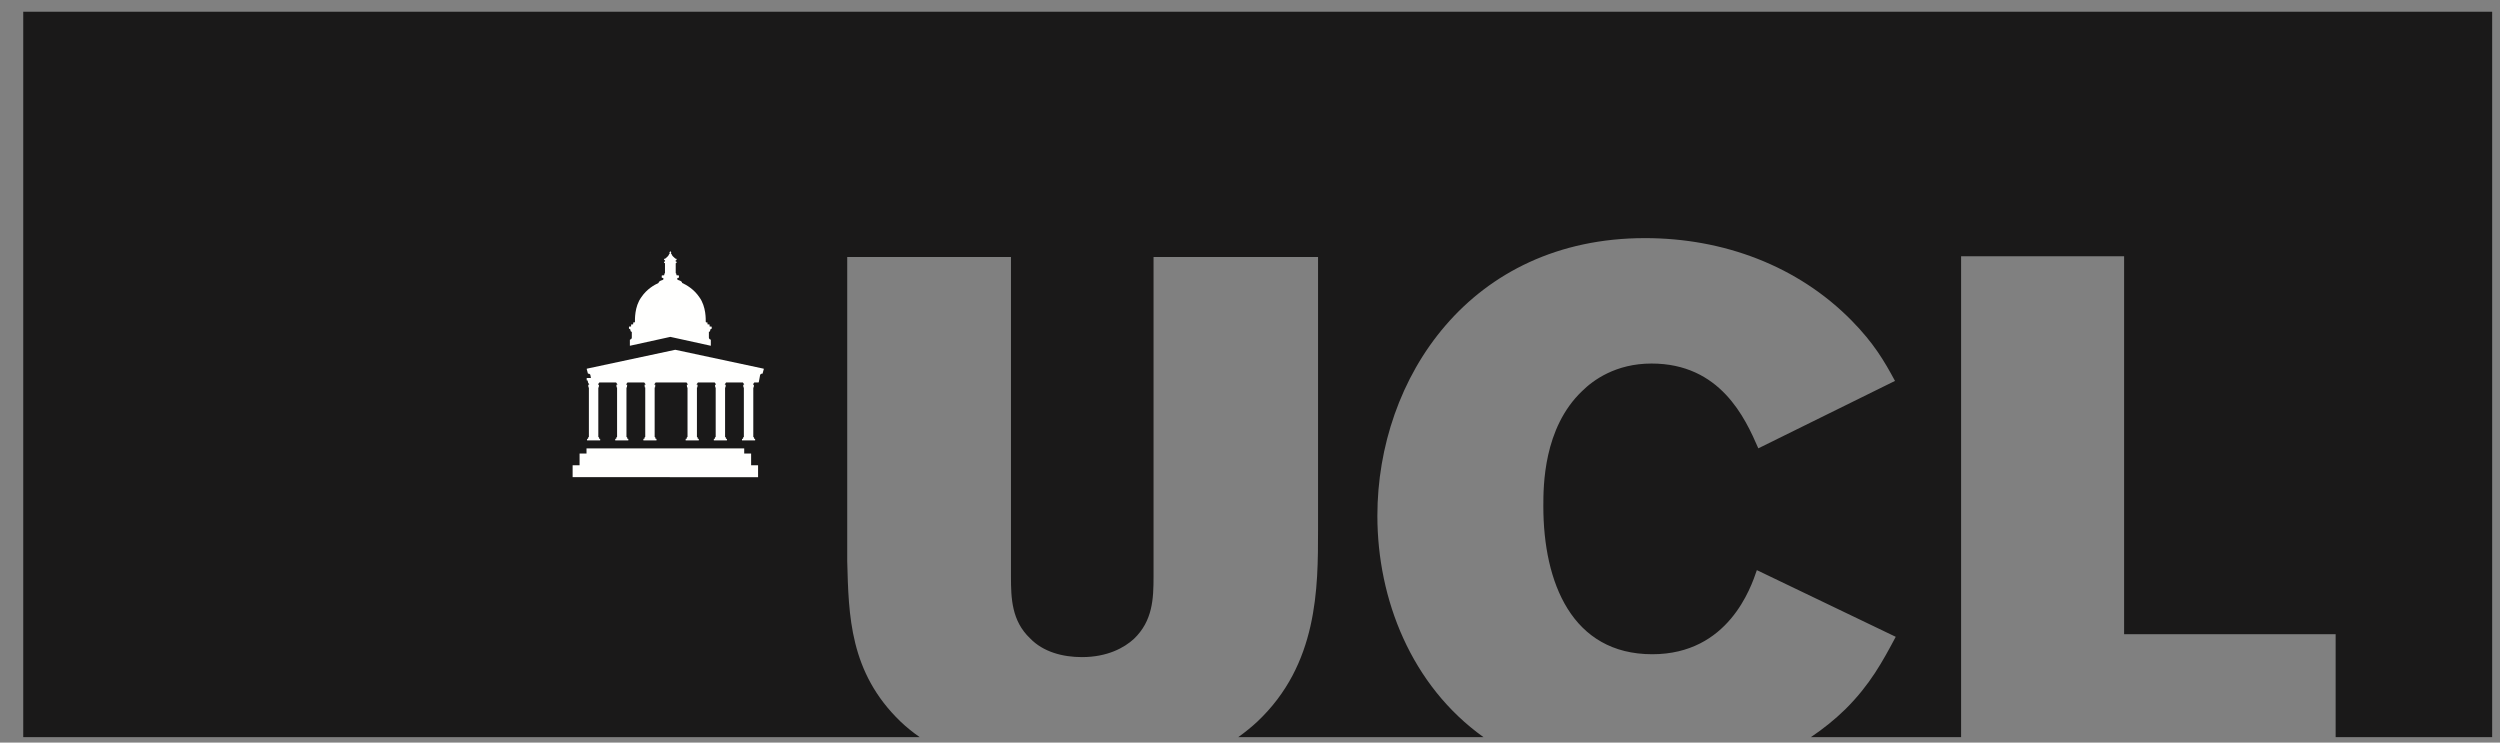 <?xml version="1.0" encoding="UTF-8"?>
<svg width="101px" height="30px" viewBox="0 0 101 30" version="1.1" xmlns="http://www.w3.org/2000/svg" xmlns:xlink="http://www.w3.org/1999/xlink">
    <rect x="0" y="0" width="101" height="30" fill="#808080" stroke="none"/>
    <!-- Generator: Sketch 45.2 (43514) - http://www.bohemiancoding.com/sketch -->
    <title>logo_coop</title>
    <desc>Created with Sketch.</desc>
    <defs></defs>
    <g id="02c-Expertise-Page-Template" stroke="none" stroke-width="1" fill="none" fill-rule="evenodd">
        <g id="Community-Page-Template-v1" transform="translate(-778, -6977)">
            <g id="Client-Logos" transform="translate(0, 6505)">
                <g id="Group-7" transform="translate(120, 171)">
                    <g id="Group-3" transform="translate(0, 88)">
                        <g id="logo-ucl" transform="translate(654, 173)">
                            <g id="black" transform="translate(4.812, 39.875)">
                                <g id="Group-3" fill="#1A1919">
                                    <path d="M0.127,0.598 L0.127,29.905 L36.342,29.905 C36.063,29.708 35.803,29.499 35.571,29.278 C33.503,27.287 33.475,24.974 33.416,22.806 L33.416,10.507 L40.031,10.507 L40.031,23.422 C40.031,24.301 40.062,25.208 40.8,25.911 C41.331,26.467 42.129,26.672 42.897,26.672 C43.93,26.672 44.61,26.291 44.994,25.94 C45.762,25.208 45.791,24.301 45.791,23.422 L45.791,10.507 L52.437,10.507 L52.437,21.518 C52.437,23.889 52.437,26.965 49.985,29.278 C49.751,29.497 49.492,29.705 49.214,29.905 L59.121,29.905 C56.205,27.821 54.834,24.339 54.834,20.961 C54.834,15.397 58.586,9.745 65.645,9.745 C68.805,9.745 71.817,10.858 74.003,13.085 C74.89,13.992 75.304,14.695 75.746,15.514 L70.224,18.238 C69.691,17.008 68.687,14.812 65.91,14.812 C64.463,14.812 63.548,15.486 63.105,15.925 C61.539,17.418 61.539,19.761 61.539,20.582 C61.539,23.656 62.692,26.556 65.941,26.556 C69.013,26.556 69.928,23.861 70.165,23.158 L75.776,25.852 C75.244,26.848 74.742,27.785 73.739,28.78 C73.308,29.201 72.841,29.574 72.348,29.905 L78.416,29.905 L78.416,10.477 L85.002,10.477 L85.002,25.746 L93.548,25.746 L93.548,29.905 L99.871,29.905 L99.871,0.598 L0.127,0.598 Z" id="Fill-1"></path>
                                </g>
                                <path d="M30.032,15.018 C30.019,15.016 26.468,14.256 26.468,14.256 C26.468,14.256 22.912,15.017 22.905,15.018 C22.886,15.022 22.892,15.038 22.892,15.038 L22.941,15.22 L22.952,15.22 L22.95,15.22 C22.95,15.22 23.005,15.213 23.037,15.264 L23.091,15.555 C23.091,15.555 23.092,15.576 23.113,15.576 L23.242,15.576 L29.695,15.576 L29.825,15.576 C29.843,15.576 29.844,15.561 29.844,15.561 L29.898,15.269 C29.928,15.212 29.988,15.22 29.988,15.22 L29.987,15.22 L29.995,15.22 L30.045,15.038 C30.045,15.038 30.052,15.022 30.032,15.018" id="Fill-4" fill="#FFFFFE"></path>
                                <path d="M29.701,15.495 C29.705,15.495 29.709,15.492 29.709,15.487 L29.709,15.396 C29.709,15.392 29.705,15.396 29.701,15.396 L29.16,15.396 C29.156,15.396 29.151,15.392 29.151,15.396 L29.151,15.487 C29.151,15.492 29.156,15.495 29.16,15.495 L29.183,15.495 C29.194,15.495 29.194,15.506 29.194,15.516 C29.194,15.53 29.2,15.6 29.249,15.643 C29.256,15.649 29.254,15.666 29.239,15.666 L29.222,15.666 C29.21,15.666 29.21,15.674 29.214,15.681 C29.218,15.689 29.219,15.713 29.219,15.724 L29.219,15.763 C29.219,15.77 29.22,15.776 29.227,15.776 L29.235,15.776 C29.235,15.776 29.24,15.776 29.24,15.782 L29.24,15.79 L29.24,17.773 C29.234,17.779 29.214,17.8 29.212,17.802 C29.21,17.803 29.208,17.806 29.208,17.809 L29.208,17.842 C29.208,17.845 29.208,17.848 29.206,17.85 C29.204,17.851 29.201,17.852 29.198,17.852 L29.173,17.852 C29.169,17.852 29.165,17.856 29.165,17.86 L29.165,17.918 L29.695,17.918 L29.695,17.86 C29.695,17.856 29.692,17.852 29.688,17.852 L29.663,17.852 C29.66,17.852 29.657,17.851 29.655,17.85 C29.654,17.848 29.653,17.845 29.653,17.842 L29.653,17.809 C29.653,17.807 29.652,17.804 29.649,17.802 C29.646,17.799 29.629,17.781 29.621,17.773 L29.621,15.79 L29.621,15.782 C29.621,15.776 29.626,15.776 29.626,15.776 L29.633,15.776 C29.64,15.776 29.642,15.77 29.642,15.763 L29.642,15.724 C29.642,15.713 29.644,15.689 29.647,15.681 C29.652,15.674 29.651,15.666 29.638,15.666 L29.622,15.666 C29.606,15.666 29.605,15.649 29.611,15.643 C29.661,15.602 29.666,15.532 29.666,15.518 C29.666,15.506 29.665,15.495 29.679,15.495 L29.701,15.495" id="Fill-5" fill="#FFFFFE"></path>
                                <path d="M28.563,15.495 C28.567,15.495 28.571,15.492 28.571,15.487 L28.571,15.396 C28.571,15.392 28.567,15.396 28.563,15.396 L28.021,15.396 C28.016,15.396 28.013,15.392 28.013,15.396 L28.013,15.487 C28.013,15.492 28.016,15.495 28.021,15.495 L28.044,15.495 C28.055,15.495 28.055,15.506 28.055,15.516 C28.055,15.53 28.062,15.6 28.11,15.643 C28.117,15.649 28.115,15.666 28.101,15.666 L28.084,15.666 C28.071,15.666 28.07,15.674 28.074,15.681 C28.079,15.689 28.08,15.713 28.08,15.724 L28.08,15.763 C28.08,15.77 28.081,15.776 28.088,15.776 L28.096,15.776 C28.096,15.776 28.101,15.776 28.101,15.782 C28.101,15.787 28.102,15.79 28.102,15.79 L28.102,17.773 C28.096,17.779 28.074,17.8 28.072,17.802 C28.071,17.803 28.069,17.806 28.069,17.809 L28.069,17.842 C28.069,17.845 28.069,17.848 28.067,17.85 C28.065,17.851 28.063,17.852 28.06,17.852 L28.034,17.852 C28.03,17.852 28.027,17.856 28.027,17.86 L28.027,17.918 L28.556,17.918 L28.556,17.86 C28.556,17.856 28.553,17.852 28.549,17.852 L28.524,17.852 C28.521,17.852 28.517,17.851 28.516,17.85 C28.514,17.848 28.514,17.845 28.514,17.842 L28.514,17.809 C28.514,17.807 28.513,17.804 28.51,17.802 C28.508,17.799 28.491,17.781 28.481,17.773 L28.481,15.79 L28.481,15.782 C28.481,15.776 28.487,15.776 28.487,15.776 L28.495,15.776 C28.501,15.776 28.502,15.77 28.502,15.763 L28.502,15.724 C28.502,15.713 28.505,15.689 28.509,15.681 C28.512,15.674 28.511,15.666 28.499,15.666 L28.483,15.666 C28.467,15.666 28.466,15.649 28.473,15.643 C28.522,15.602 28.528,15.532 28.528,15.518 C28.528,15.506 28.527,15.495 28.54,15.495 L28.563,15.495" id="Fill-6" fill="#FFFFFE"></path>
                                <path d="M27.425,15.495 C27.429,15.495 27.432,15.492 27.432,15.487 L27.432,15.396 C27.432,15.392 27.429,15.396 27.425,15.396 L26.883,15.396 C26.878,15.396 26.875,15.392 26.875,15.396 L26.875,15.487 C26.875,15.492 26.878,15.495 26.883,15.495 L26.906,15.495 C26.916,15.495 26.917,15.506 26.917,15.516 C26.917,15.53 26.924,15.6 26.973,15.643 C26.979,15.649 26.977,15.666 26.963,15.666 L26.946,15.666 C26.933,15.666 26.933,15.674 26.936,15.681 C26.941,15.689 26.942,15.713 26.942,15.724 L26.942,15.763 C26.942,15.77 26.943,15.776 26.949,15.776 L26.958,15.776 C26.958,15.776 26.964,15.776 26.964,15.782 L26.964,15.79 L26.964,17.773 C26.958,17.779 26.936,17.8 26.935,17.802 C26.933,17.803 26.931,17.806 26.931,17.809 L26.931,17.842 C26.931,17.845 26.931,17.848 26.929,17.85 C26.927,17.851 26.924,17.852 26.922,17.852 L26.897,17.852 C26.893,17.852 26.889,17.856 26.889,17.86 L26.889,17.918 L27.419,17.918 L27.419,17.86 C27.419,17.856 27.415,17.852 27.411,17.852 L27.386,17.852 C27.383,17.852 27.379,17.851 27.378,17.85 C27.377,17.848 27.376,17.845 27.376,17.842 L27.376,17.809 C27.376,17.807 27.375,17.804 27.373,17.802 C27.37,17.799 27.353,17.781 27.344,17.773 L27.344,15.79 L27.344,15.782 C27.344,15.776 27.349,15.776 27.349,15.776 L27.356,15.776 C27.364,15.776 27.365,15.77 27.365,15.763 L27.365,15.724 C27.365,15.713 27.366,15.689 27.371,15.681 C27.374,15.674 27.374,15.666 27.362,15.666 L27.345,15.666 C27.329,15.666 27.327,15.649 27.335,15.643 C27.384,15.602 27.389,15.532 27.389,15.518 C27.389,15.506 27.389,15.495 27.402,15.495 L27.425,15.495" id="Fill-7" fill="#FFFFFE"></path>
                                <path d="M25.717,15.495 C25.721,15.495 25.724,15.492 25.724,15.487 L25.724,15.396 C25.724,15.392 25.721,15.396 25.717,15.396 L25.174,15.396 C25.17,15.396 25.168,15.392 25.168,15.396 L25.168,15.487 C25.168,15.492 25.17,15.495 25.174,15.495 L25.198,15.495 C25.209,15.495 25.209,15.506 25.209,15.516 C25.209,15.53 25.215,15.6 25.265,15.643 C25.272,15.649 25.269,15.666 25.254,15.666 L25.238,15.666 C25.225,15.666 25.225,15.674 25.228,15.681 C25.233,15.689 25.234,15.713 25.234,15.724 L25.234,15.763 C25.234,15.77 25.235,15.776 25.242,15.776 L25.25,15.776 C25.25,15.776 25.256,15.776 25.256,15.782 L25.256,15.79 L25.256,17.773 C25.25,17.779 25.228,17.8 25.227,17.802 C25.225,17.803 25.224,17.806 25.224,17.809 L25.224,17.842 C25.224,17.845 25.223,17.848 25.221,17.85 C25.219,17.851 25.216,17.852 25.213,17.852 L25.189,17.852 C25.184,17.852 25.181,17.856 25.181,17.86 L25.181,17.918 L25.71,17.918 L25.71,17.86 C25.71,17.856 25.707,17.852 25.703,17.852 L25.678,17.852 C25.675,17.852 25.672,17.851 25.67,17.85 C25.669,17.848 25.668,17.845 25.668,17.842 L25.668,17.809 C25.668,17.807 25.667,17.804 25.665,17.802 C25.662,17.799 25.644,17.781 25.636,17.773 L25.636,15.79 C25.636,15.79 25.636,15.787 25.636,15.782 C25.636,15.776 25.641,15.776 25.641,15.776 L25.649,15.776 C25.655,15.776 25.657,15.77 25.657,15.763 L25.657,15.724 C25.657,15.713 25.659,15.689 25.663,15.681 C25.667,15.674 25.665,15.666 25.653,15.666 L25.637,15.666 C25.621,15.666 25.62,15.649 25.626,15.643 C25.677,15.602 25.681,15.532 25.681,15.518 C25.681,15.506 25.681,15.495 25.694,15.495 L25.717,15.495" id="Fill-8" fill="#FFFFFE"></path>
                                <path d="M24.579,15.495 C24.583,15.495 24.587,15.492 24.587,15.487 L24.587,15.396 C24.587,15.392 24.583,15.396 24.579,15.396 L24.037,15.396 C24.033,15.396 24.029,15.392 24.029,15.396 L24.029,15.487 C24.029,15.492 24.033,15.495 24.037,15.495 L24.06,15.495 C24.071,15.495 24.072,15.506 24.072,15.516 C24.072,15.53 24.078,15.6 24.127,15.643 C24.134,15.649 24.131,15.666 24.117,15.666 L24.1,15.666 C24.087,15.666 24.086,15.674 24.09,15.681 C24.095,15.689 24.096,15.713 24.096,15.724 L24.096,15.763 C24.096,15.77 24.097,15.776 24.104,15.776 L24.112,15.776 C24.112,15.776 24.118,15.776 24.118,15.782 L24.118,15.79 L24.118,17.773 C24.112,17.779 24.09,17.8 24.089,17.802 C24.087,17.803 24.086,17.806 24.086,17.809 L24.086,17.842 C24.086,17.845 24.085,17.848 24.083,17.85 C24.082,17.851 24.079,17.852 24.076,17.852 L24.051,17.852 C24.047,17.852 24.043,17.856 24.043,17.86 L24.043,17.918 L24.572,17.918 L24.572,17.86 C24.572,17.856 24.569,17.852 24.565,17.852 L24.54,17.852 C24.537,17.852 24.534,17.851 24.533,17.85 C24.531,17.848 24.53,17.845 24.53,17.842 L24.53,17.809 C24.53,17.807 24.53,17.804 24.527,17.802 C24.524,17.799 24.506,17.781 24.497,17.773 L24.497,15.79 L24.497,15.782 C24.497,15.776 24.503,15.776 24.503,15.776 L24.51,15.776 C24.518,15.776 24.519,15.77 24.519,15.763 L24.519,15.724 C24.519,15.713 24.52,15.689 24.525,15.681 C24.53,15.674 24.528,15.666 24.515,15.666 L24.499,15.666 C24.483,15.666 24.481,15.649 24.489,15.643 C24.538,15.602 24.544,15.532 24.544,15.518 C24.544,15.506 24.543,15.495 24.556,15.495 L24.579,15.495" id="Fill-9" fill="#FFFFFE"></path>
                                <path d="M23.44,15.495 C23.445,15.495 23.449,15.492 23.449,15.487 L23.449,15.396 C23.449,15.392 23.445,15.396 23.44,15.396 L22.899,15.396 C22.894,15.396 22.891,15.392 22.891,15.396 L22.891,15.487 C22.891,15.492 22.894,15.495 22.899,15.495 L22.922,15.495 C22.933,15.495 22.933,15.506 22.933,15.516 C22.933,15.53 22.94,15.6 22.989,15.643 C22.995,15.649 22.993,15.666 22.979,15.666 L22.962,15.666 C22.95,15.666 22.949,15.674 22.952,15.681 C22.957,15.689 22.958,15.713 22.958,15.724 L22.958,15.763 C22.958,15.77 22.958,15.776 22.966,15.776 L22.974,15.776 C22.974,15.776 22.979,15.776 22.979,15.782 L22.979,15.79 L22.979,17.773 C22.974,17.779 22.952,17.8 22.951,17.802 C22.949,17.803 22.948,17.806 22.948,17.809 L22.948,17.842 C22.948,17.845 22.947,17.848 22.946,17.85 C22.944,17.851 22.94,17.852 22.938,17.852 L22.913,17.852 C22.909,17.852 22.905,17.856 22.905,17.86 L22.905,17.918 L23.435,17.918 L23.435,17.86 C23.435,17.856 23.431,17.852 23.427,17.852 L23.401,17.852 C23.399,17.852 23.396,17.851 23.394,17.85 C23.392,17.848 23.392,17.845 23.392,17.842 L23.392,17.809 C23.392,17.807 23.391,17.804 23.389,17.802 C23.386,17.799 23.368,17.781 23.36,17.773 L23.36,15.79 L23.36,15.782 C23.36,15.776 23.365,15.776 23.365,15.776 L23.372,15.776 C23.38,15.776 23.381,15.77 23.381,15.763 L23.381,15.724 C23.381,15.713 23.382,15.689 23.387,15.681 C23.39,15.674 23.39,15.666 23.378,15.666 L23.361,15.666 C23.345,15.666 23.344,15.649 23.351,15.643 C23.4,15.602 23.405,15.532 23.405,15.518 C23.405,15.506 23.404,15.495 23.418,15.495 L23.44,15.495" id="Fill-10" fill="#FFFFFE"></path>
                                <path d="M27.925,13.318 L27.869,13.318 C27.855,13.318 27.855,13.306 27.855,13.306 L27.855,13.246 C27.855,13.231 27.84,13.231 27.84,13.231 L27.785,13.231 C27.77,13.231 27.771,13.217 27.771,13.217 L27.771,13.162 C27.771,13.162 27.771,13.15 27.757,13.15 L27.724,13.15 C27.713,13.15 27.701,13.141 27.7,13.125 C27.698,13.05 27.724,12.517 27.442,12.132 C27.22,11.802 26.914,11.633 26.745,11.555 C26.742,11.483 26.639,11.456 26.594,11.441 C26.571,11.433 26.55,11.423 26.55,11.402 C26.55,11.401 26.55,11.379 26.55,11.378 C26.55,11.356 26.57,11.347 26.601,11.348 C26.61,11.348 26.617,11.34 26.617,11.334 L26.617,11.269 C26.617,11.26 26.609,11.25 26.596,11.25 C26.573,11.25 26.548,11.249 26.535,11.249 C26.52,11.249 26.513,11.236 26.513,11.228 L26.513,11.196 C26.513,11.177 26.498,11.166 26.487,11.161 L26.487,10.763 C26.487,10.75 26.497,10.752 26.506,10.752 C26.507,10.752 26.509,10.752 26.511,10.751 L26.512,10.751 C26.517,10.751 26.521,10.747 26.521,10.741 L26.521,10.704 C26.521,10.698 26.517,10.694 26.512,10.694 L26.494,10.694 C26.488,10.691 26.483,10.683 26.483,10.665 C26.483,10.647 26.489,10.638 26.496,10.637 L26.512,10.637 C26.517,10.637 26.521,10.632 26.521,10.627 L26.521,10.589 C26.521,10.584 26.517,10.579 26.512,10.579 L26.491,10.579 C26.482,10.578 26.476,10.574 26.467,10.567 C26.399,10.514 26.331,10.437 26.331,10.425 L26.331,10.411 C26.331,10.403 26.322,10.386 26.304,10.386 C26.286,10.386 26.288,10.368 26.298,10.368 C26.304,10.368 26.306,10.366 26.306,10.357 L26.306,10.332 C26.306,10.32 26.271,10.272 26.271,10.272 L26.269,10.272 C26.269,10.272 26.233,10.32 26.233,10.332 L26.233,10.357 C26.233,10.366 26.236,10.368 26.242,10.368 C26.251,10.368 26.254,10.386 26.237,10.386 C26.218,10.386 26.21,10.403 26.21,10.411 C26.21,10.418 26.209,10.419 26.209,10.425 C26.209,10.437 26.141,10.514 26.073,10.567 C26.064,10.574 26.057,10.578 26.048,10.579 L26.028,10.579 C26.023,10.579 26.018,10.584 26.018,10.589 L26.018,10.627 C26.018,10.632 26.023,10.637 26.028,10.637 L26.044,10.637 C26.051,10.638 26.057,10.647 26.057,10.665 C26.057,10.683 26.052,10.691 26.046,10.694 L26.028,10.694 C26.023,10.694 26.018,10.698 26.018,10.704 L26.018,10.741 C26.018,10.747 26.023,10.751 26.028,10.751 L26.029,10.751 C26.031,10.752 26.032,10.752 26.034,10.752 C26.043,10.752 26.053,10.75 26.053,10.763 L26.053,11.161 C26.042,11.166 26.026,11.177 26.026,11.196 L26.026,11.228 C26.026,11.236 26.02,11.249 26.005,11.249 C25.992,11.249 25.966,11.25 25.944,11.25 C25.93,11.25 25.922,11.26 25.922,11.269 L25.922,11.334 C25.922,11.34 25.929,11.348 25.938,11.348 C25.969,11.347 25.99,11.356 25.99,11.378 C25.99,11.379 25.989,11.401 25.989,11.402 C25.989,11.423 25.968,11.433 25.945,11.441 C25.901,11.456 25.798,11.483 25.795,11.555 C25.626,11.633 25.319,11.802 25.098,12.132 C24.815,12.517 24.842,13.05 24.84,13.125 C24.839,13.141 24.828,13.15 24.815,13.15 L24.783,13.15 C24.769,13.15 24.769,13.162 24.769,13.162 L24.769,13.217 C24.769,13.217 24.769,13.231 24.754,13.231 L24.699,13.231 C24.699,13.231 24.685,13.231 24.685,13.246 L24.685,13.306 C24.685,13.306 24.686,13.318 24.67,13.318 L24.614,13.318 C24.614,13.318 24.598,13.318 24.598,13.334 L24.598,13.399 C24.598,13.405 24.603,13.407 24.608,13.408 C24.625,13.41 24.658,13.425 24.658,13.462 C24.658,13.525 24.697,13.53 24.713,13.53 L24.713,13.762 C24.713,13.816 24.67,13.837 24.646,13.843 C24.641,13.844 24.635,13.849 24.635,13.856 L24.635,14.094 L26.269,13.735 L26.271,13.735 L27.905,14.094 L27.905,13.856 C27.905,13.849 27.898,13.844 27.893,13.843 C27.869,13.837 27.827,13.816 27.827,13.762 L27.827,13.53 C27.842,13.53 27.881,13.525 27.881,13.462 C27.881,13.425 27.915,13.41 27.931,13.408 C27.937,13.407 27.941,13.405 27.941,13.399 L27.941,13.334 C27.941,13.318 27.925,13.318 27.925,13.318" id="Fill-11" fill="#FFFFFE"></path>
                                <polyline id="Fill-12" fill="#FFFFFE" points="29.533 18.923 29.533 18.447 29.254 18.447 29.254 18.24 22.883 18.24 22.883 18.447 22.603 18.447 22.603 18.922 22.322 18.922 22.322 19.402 29.814 19.403 29.814 18.923 29.533 18.923"></polyline>
                            </g>
                        </g>
                    </g>
                </g>
            </g>
        </g>
    </g>
</svg>
